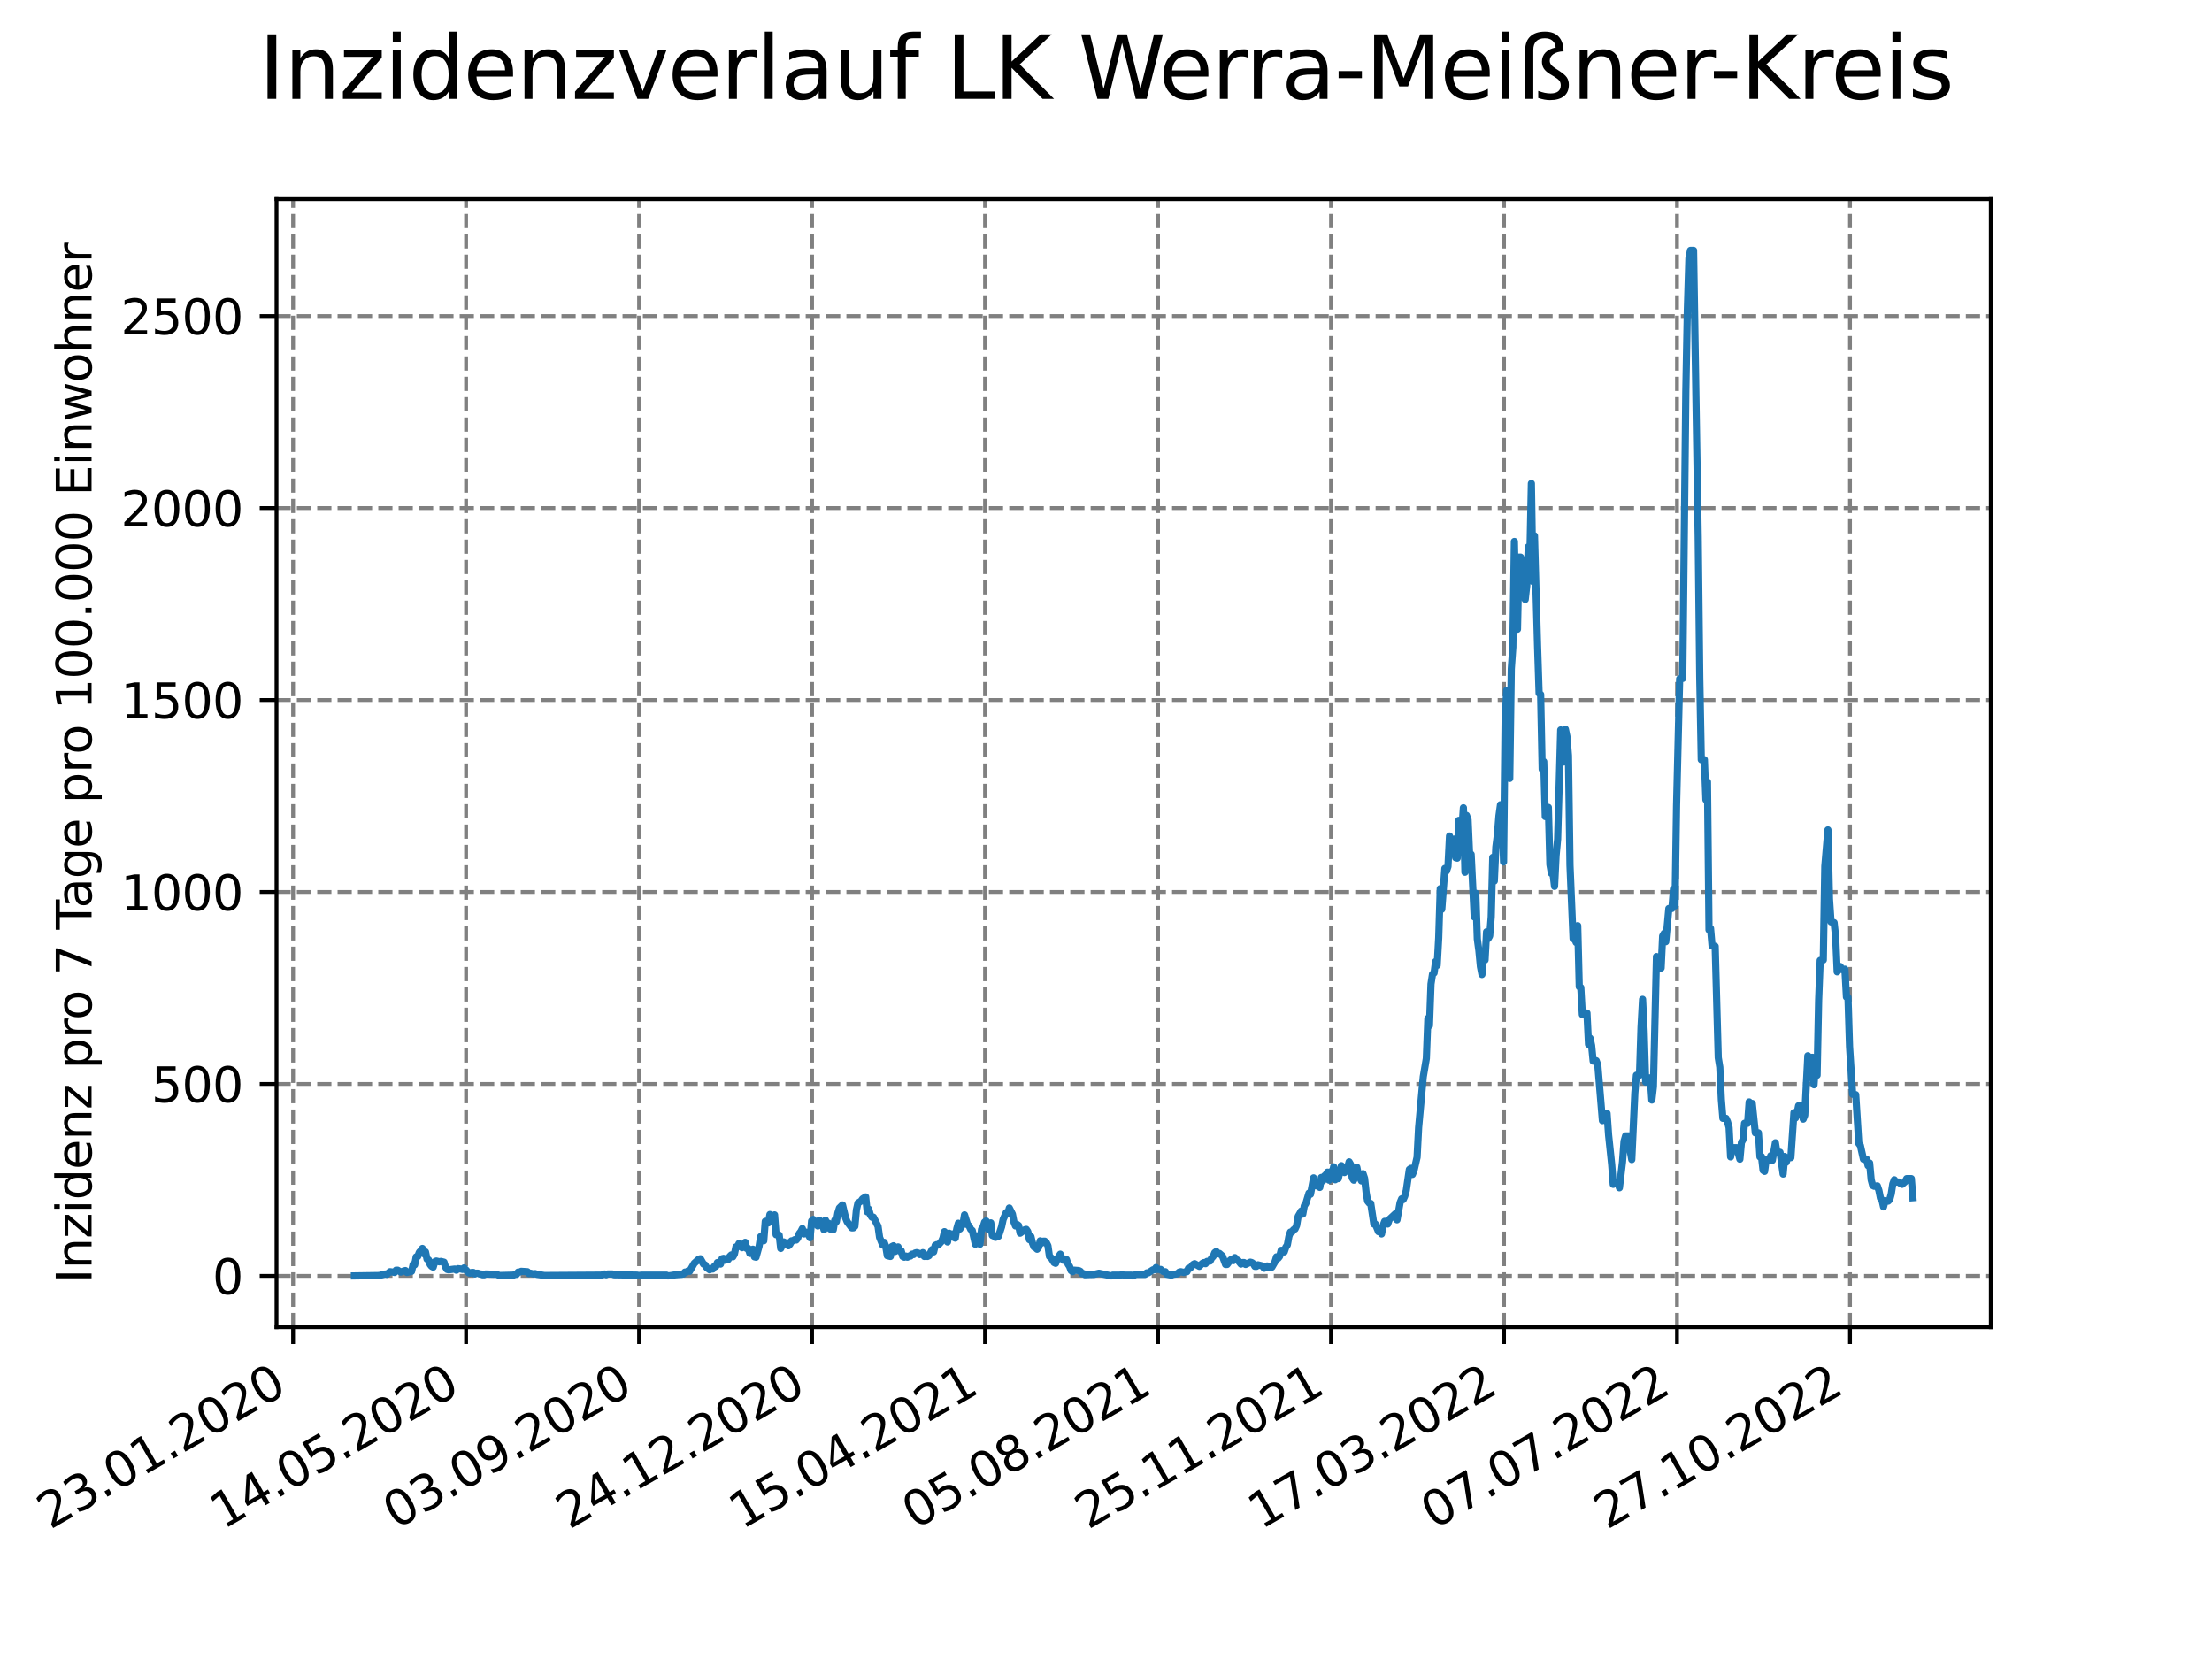 <?xml version="1.0" encoding="utf-8" standalone="no"?>
<!DOCTYPE svg PUBLIC "-//W3C//DTD SVG 1.1//EN"
  "http://www.w3.org/Graphics/SVG/1.1/DTD/svg11.dtd">
<svg xmlns:xlink="http://www.w3.org/1999/xlink" width="460.8pt" height="345.6pt" viewBox="0 0 460.8 345.6" xmlns="http://www.w3.org/2000/svg" version="1.1">
 <defs>
  <style type="text/css">*{stroke-linejoin: round; stroke-linecap: butt}</style>
 </defs>
 <g id="figure_1">
  <g id="patch_1">
   <path d="M 0 345.6 
L 460.8 345.6 
L 460.8 0 
L 0 0 
z
" style="fill: #ffffff"/>
  </g>
  <g id="axes_1">
   <g id="patch_2">
    <path d="M 57.6 276.48 
L 414.72 276.48 
L 414.72 41.472 
L 57.6 41.472 
z
" style="fill: #ffffff"/>
   </g>
   <g id="matplotlib.axis_1">
    <g id="xtick_1">
     <g id="line2d_1">
      <path d="M 61.056 276.48 
L 61.056 41.472 
" clip-path="url(#p9b79c3ae54)" style="fill: none; stroke-dasharray: 2.96,1.28; stroke-dashoffset: 0; stroke: #808080; stroke-width: 0.8"/>
     </g>
     <g id="line2d_2">
      <defs>
       <path id="mc34de29da5" d="M 0 0 
L 0 3.5 
" style="stroke: #000000; stroke-width: 0.8"/>
      </defs>
      <g>
       <use xlink:href="#mc34de29da5" x="61.056" y="276.48" style="stroke: #000000; stroke-width: 0.8"/>
      </g>
     </g>
     <g id="text_1">
      <!-- 23.01.2020 -->
      <g transform="translate(10.431 318.689) rotate(-30) scale(0.1 -0.1)">
       <defs>
        <path id="DejaVuSans-32" d="M 1228 531 
L 3431 531 
L 3431 0 
L 469 0 
L 469 531 
Q 828 903 1448 1529 
Q 2069 2156 2228 2338 
Q 2531 2678 2651 2914 
Q 2772 3150 2772 3378 
Q 2772 3750 2511 3984 
Q 2250 4219 1831 4219 
Q 1534 4219 1204 4116 
Q 875 4013 500 3803 
L 500 4441 
Q 881 4594 1212 4672 
Q 1544 4750 1819 4750 
Q 2544 4750 2975 4387 
Q 3406 4025 3406 3419 
Q 3406 3131 3298 2873 
Q 3191 2616 2906 2266 
Q 2828 2175 2409 1742 
Q 1991 1309 1228 531 
z
" transform="scale(0.016)"/>
        <path id="DejaVuSans-33" d="M 2597 2516 
Q 3050 2419 3304 2112 
Q 3559 1806 3559 1356 
Q 3559 666 3084 287 
Q 2609 -91 1734 -91 
Q 1441 -91 1130 -33 
Q 819 25 488 141 
L 488 750 
Q 750 597 1062 519 
Q 1375 441 1716 441 
Q 2309 441 2620 675 
Q 2931 909 2931 1356 
Q 2931 1769 2642 2001 
Q 2353 2234 1838 2234 
L 1294 2234 
L 1294 2753 
L 1863 2753 
Q 2328 2753 2575 2939 
Q 2822 3125 2822 3475 
Q 2822 3834 2567 4026 
Q 2313 4219 1838 4219 
Q 1578 4219 1281 4162 
Q 984 4106 628 3988 
L 628 4550 
Q 988 4650 1302 4700 
Q 1616 4750 1894 4750 
Q 2613 4750 3031 4423 
Q 3450 4097 3450 3541 
Q 3450 3153 3228 2886 
Q 3006 2619 2597 2516 
z
" transform="scale(0.016)"/>
        <path id="DejaVuSans-2e" d="M 684 794 
L 1344 794 
L 1344 0 
L 684 0 
L 684 794 
z
" transform="scale(0.016)"/>
        <path id="DejaVuSans-30" d="M 2034 4250 
Q 1547 4250 1301 3770 
Q 1056 3291 1056 2328 
Q 1056 1369 1301 889 
Q 1547 409 2034 409 
Q 2525 409 2770 889 
Q 3016 1369 3016 2328 
Q 3016 3291 2770 3770 
Q 2525 4250 2034 4250 
z
M 2034 4750 
Q 2819 4750 3233 4129 
Q 3647 3509 3647 2328 
Q 3647 1150 3233 529 
Q 2819 -91 2034 -91 
Q 1250 -91 836 529 
Q 422 1150 422 2328 
Q 422 3509 836 4129 
Q 1250 4750 2034 4750 
z
" transform="scale(0.016)"/>
        <path id="DejaVuSans-31" d="M 794 531 
L 1825 531 
L 1825 4091 
L 703 3866 
L 703 4441 
L 1819 4666 
L 2450 4666 
L 2450 531 
L 3481 531 
L 3481 0 
L 794 0 
L 794 531 
z
" transform="scale(0.016)"/>
       </defs>
       <use xlink:href="#DejaVuSans-32"/>
       <use xlink:href="#DejaVuSans-33" x="63.623"/>
       <use xlink:href="#DejaVuSans-2e" x="127.246"/>
       <use xlink:href="#DejaVuSans-30" x="159.033"/>
       <use xlink:href="#DejaVuSans-31" x="222.656"/>
       <use xlink:href="#DejaVuSans-2e" x="286.279"/>
       <use xlink:href="#DejaVuSans-32" x="318.066"/>
       <use xlink:href="#DejaVuSans-30" x="381.689"/>
       <use xlink:href="#DejaVuSans-32" x="445.312"/>
       <use xlink:href="#DejaVuSans-30" x="508.936"/>
      </g>
     </g>
    </g>
    <g id="xtick_2">
     <g id="line2d_3">
      <path d="M 97.093 276.48 
L 97.093 41.472 
" clip-path="url(#p9b79c3ae54)" style="fill: none; stroke-dasharray: 2.96,1.28; stroke-dashoffset: 0; stroke: #808080; stroke-width: 0.8"/>
     </g>
     <g id="line2d_4">
      <g>
       <use xlink:href="#mc34de29da5" x="97.093" y="276.48" style="stroke: #000000; stroke-width: 0.8"/>
      </g>
     </g>
     <g id="text_2">
      <!-- 14.05.2020 -->
      <g transform="translate(46.468 318.689) rotate(-30) scale(0.1 -0.1)">
       <defs>
        <path id="DejaVuSans-34" d="M 2419 4116 
L 825 1625 
L 2419 1625 
L 2419 4116 
z
M 2253 4666 
L 3047 4666 
L 3047 1625 
L 3713 1625 
L 3713 1100 
L 3047 1100 
L 3047 0 
L 2419 0 
L 2419 1100 
L 313 1100 
L 313 1709 
L 2253 4666 
z
" transform="scale(0.016)"/>
        <path id="DejaVuSans-35" d="M 691 4666 
L 3169 4666 
L 3169 4134 
L 1269 4134 
L 1269 2991 
Q 1406 3038 1543 3061 
Q 1681 3084 1819 3084 
Q 2600 3084 3056 2656 
Q 3513 2228 3513 1497 
Q 3513 744 3044 326 
Q 2575 -91 1722 -91 
Q 1428 -91 1123 -41 
Q 819 9 494 109 
L 494 744 
Q 775 591 1075 516 
Q 1375 441 1709 441 
Q 2250 441 2565 725 
Q 2881 1009 2881 1497 
Q 2881 1984 2565 2268 
Q 2250 2553 1709 2553 
Q 1456 2553 1204 2497 
Q 953 2441 691 2322 
L 691 4666 
z
" transform="scale(0.016)"/>
       </defs>
       <use xlink:href="#DejaVuSans-31"/>
       <use xlink:href="#DejaVuSans-34" x="63.623"/>
       <use xlink:href="#DejaVuSans-2e" x="127.246"/>
       <use xlink:href="#DejaVuSans-30" x="159.033"/>
       <use xlink:href="#DejaVuSans-35" x="222.656"/>
       <use xlink:href="#DejaVuSans-2e" x="286.279"/>
       <use xlink:href="#DejaVuSans-32" x="318.066"/>
       <use xlink:href="#DejaVuSans-30" x="381.689"/>
       <use xlink:href="#DejaVuSans-32" x="445.312"/>
       <use xlink:href="#DejaVuSans-30" x="508.936"/>
      </g>
     </g>
    </g>
    <g id="xtick_3">
     <g id="line2d_5">
      <path d="M 133.13 276.48 
L 133.13 41.472 
" clip-path="url(#p9b79c3ae54)" style="fill: none; stroke-dasharray: 2.96,1.28; stroke-dashoffset: 0; stroke: #808080; stroke-width: 0.8"/>
     </g>
     <g id="line2d_6">
      <g>
       <use xlink:href="#mc34de29da5" x="133.13" y="276.48" style="stroke: #000000; stroke-width: 0.8"/>
      </g>
     </g>
     <g id="text_3">
      <!-- 03.09.2020 -->
      <g transform="translate(82.505 318.689) rotate(-30) scale(0.1 -0.1)">
       <defs>
        <path id="DejaVuSans-39" d="M 703 97 
L 703 672 
Q 941 559 1184 500 
Q 1428 441 1663 441 
Q 2288 441 2617 861 
Q 2947 1281 2994 2138 
Q 2813 1869 2534 1725 
Q 2256 1581 1919 1581 
Q 1219 1581 811 2004 
Q 403 2428 403 3163 
Q 403 3881 828 4315 
Q 1253 4750 1959 4750 
Q 2769 4750 3195 4129 
Q 3622 3509 3622 2328 
Q 3622 1225 3098 567 
Q 2575 -91 1691 -91 
Q 1453 -91 1209 -44 
Q 966 3 703 97 
z
M 1959 2075 
Q 2384 2075 2632 2365 
Q 2881 2656 2881 3163 
Q 2881 3666 2632 3958 
Q 2384 4250 1959 4250 
Q 1534 4250 1286 3958 
Q 1038 3666 1038 3163 
Q 1038 2656 1286 2365 
Q 1534 2075 1959 2075 
z
" transform="scale(0.016)"/>
       </defs>
       <use xlink:href="#DejaVuSans-30"/>
       <use xlink:href="#DejaVuSans-33" x="63.623"/>
       <use xlink:href="#DejaVuSans-2e" x="127.246"/>
       <use xlink:href="#DejaVuSans-30" x="159.033"/>
       <use xlink:href="#DejaVuSans-39" x="222.656"/>
       <use xlink:href="#DejaVuSans-2e" x="286.279"/>
       <use xlink:href="#DejaVuSans-32" x="318.066"/>
       <use xlink:href="#DejaVuSans-30" x="381.689"/>
       <use xlink:href="#DejaVuSans-32" x="445.312"/>
       <use xlink:href="#DejaVuSans-30" x="508.936"/>
      </g>
     </g>
    </g>
    <g id="xtick_4">
     <g id="line2d_7">
      <path d="M 169.167 276.48 
L 169.167 41.472 
" clip-path="url(#p9b79c3ae54)" style="fill: none; stroke-dasharray: 2.96,1.28; stroke-dashoffset: 0; stroke: #808080; stroke-width: 0.8"/>
     </g>
     <g id="line2d_8">
      <g>
       <use xlink:href="#mc34de29da5" x="169.167" y="276.48" style="stroke: #000000; stroke-width: 0.8"/>
      </g>
     </g>
     <g id="text_4">
      <!-- 24.12.2020 -->
      <g transform="translate(118.542 318.689) rotate(-30) scale(0.1 -0.1)">
       <use xlink:href="#DejaVuSans-32"/>
       <use xlink:href="#DejaVuSans-34" x="63.623"/>
       <use xlink:href="#DejaVuSans-2e" x="127.246"/>
       <use xlink:href="#DejaVuSans-31" x="159.033"/>
       <use xlink:href="#DejaVuSans-32" x="222.656"/>
       <use xlink:href="#DejaVuSans-2e" x="286.279"/>
       <use xlink:href="#DejaVuSans-32" x="318.066"/>
       <use xlink:href="#DejaVuSans-30" x="381.689"/>
       <use xlink:href="#DejaVuSans-32" x="445.312"/>
       <use xlink:href="#DejaVuSans-30" x="508.936"/>
      </g>
     </g>
    </g>
    <g id="xtick_5">
     <g id="line2d_9">
      <path d="M 205.204 276.48 
L 205.204 41.472 
" clip-path="url(#p9b79c3ae54)" style="fill: none; stroke-dasharray: 2.96,1.28; stroke-dashoffset: 0; stroke: #808080; stroke-width: 0.8"/>
     </g>
     <g id="line2d_10">
      <g>
       <use xlink:href="#mc34de29da5" x="205.204" y="276.48" style="stroke: #000000; stroke-width: 0.8"/>
      </g>
     </g>
     <g id="text_5">
      <!-- 15.04.2021 -->
      <g transform="translate(154.579 318.689) rotate(-30) scale(0.1 -0.1)">
       <use xlink:href="#DejaVuSans-31"/>
       <use xlink:href="#DejaVuSans-35" x="63.623"/>
       <use xlink:href="#DejaVuSans-2e" x="127.246"/>
       <use xlink:href="#DejaVuSans-30" x="159.033"/>
       <use xlink:href="#DejaVuSans-34" x="222.656"/>
       <use xlink:href="#DejaVuSans-2e" x="286.279"/>
       <use xlink:href="#DejaVuSans-32" x="318.066"/>
       <use xlink:href="#DejaVuSans-30" x="381.689"/>
       <use xlink:href="#DejaVuSans-32" x="445.312"/>
       <use xlink:href="#DejaVuSans-31" x="508.936"/>
      </g>
     </g>
    </g>
    <g id="xtick_6">
     <g id="line2d_11">
      <path d="M 241.241 276.48 
L 241.241 41.472 
" clip-path="url(#p9b79c3ae54)" style="fill: none; stroke-dasharray: 2.96,1.28; stroke-dashoffset: 0; stroke: #808080; stroke-width: 0.8"/>
     </g>
     <g id="line2d_12">
      <g>
       <use xlink:href="#mc34de29da5" x="241.241" y="276.48" style="stroke: #000000; stroke-width: 0.8"/>
      </g>
     </g>
     <g id="text_6">
      <!-- 05.08.2021 -->
      <g transform="translate(190.616 318.689) rotate(-30) scale(0.1 -0.1)">
       <defs>
        <path id="DejaVuSans-38" d="M 2034 2216 
Q 1584 2216 1326 1975 
Q 1069 1734 1069 1313 
Q 1069 891 1326 650 
Q 1584 409 2034 409 
Q 2484 409 2743 651 
Q 3003 894 3003 1313 
Q 3003 1734 2745 1975 
Q 2488 2216 2034 2216 
z
M 1403 2484 
Q 997 2584 770 2862 
Q 544 3141 544 3541 
Q 544 4100 942 4425 
Q 1341 4750 2034 4750 
Q 2731 4750 3128 4425 
Q 3525 4100 3525 3541 
Q 3525 3141 3298 2862 
Q 3072 2584 2669 2484 
Q 3125 2378 3379 2068 
Q 3634 1759 3634 1313 
Q 3634 634 3220 271 
Q 2806 -91 2034 -91 
Q 1263 -91 848 271 
Q 434 634 434 1313 
Q 434 1759 690 2068 
Q 947 2378 1403 2484 
z
M 1172 3481 
Q 1172 3119 1398 2916 
Q 1625 2713 2034 2713 
Q 2441 2713 2670 2916 
Q 2900 3119 2900 3481 
Q 2900 3844 2670 4047 
Q 2441 4250 2034 4250 
Q 1625 4250 1398 4047 
Q 1172 3844 1172 3481 
z
" transform="scale(0.016)"/>
       </defs>
       <use xlink:href="#DejaVuSans-30"/>
       <use xlink:href="#DejaVuSans-35" x="63.623"/>
       <use xlink:href="#DejaVuSans-2e" x="127.246"/>
       <use xlink:href="#DejaVuSans-30" x="159.033"/>
       <use xlink:href="#DejaVuSans-38" x="222.656"/>
       <use xlink:href="#DejaVuSans-2e" x="286.279"/>
       <use xlink:href="#DejaVuSans-32" x="318.066"/>
       <use xlink:href="#DejaVuSans-30" x="381.689"/>
       <use xlink:href="#DejaVuSans-32" x="445.312"/>
       <use xlink:href="#DejaVuSans-31" x="508.936"/>
      </g>
     </g>
    </g>
    <g id="xtick_7">
     <g id="line2d_13">
      <path d="M 277.278 276.48 
L 277.278 41.472 
" clip-path="url(#p9b79c3ae54)" style="fill: none; stroke-dasharray: 2.96,1.28; stroke-dashoffset: 0; stroke: #808080; stroke-width: 0.8"/>
     </g>
     <g id="line2d_14">
      <g>
       <use xlink:href="#mc34de29da5" x="277.278" y="276.48" style="stroke: #000000; stroke-width: 0.8"/>
      </g>
     </g>
     <g id="text_7">
      <!-- 25.11.2021 -->
      <g transform="translate(226.653 318.689) rotate(-30) scale(0.1 -0.1)">
       <use xlink:href="#DejaVuSans-32"/>
       <use xlink:href="#DejaVuSans-35" x="63.623"/>
       <use xlink:href="#DejaVuSans-2e" x="127.246"/>
       <use xlink:href="#DejaVuSans-31" x="159.033"/>
       <use xlink:href="#DejaVuSans-31" x="222.656"/>
       <use xlink:href="#DejaVuSans-2e" x="286.279"/>
       <use xlink:href="#DejaVuSans-32" x="318.066"/>
       <use xlink:href="#DejaVuSans-30" x="381.689"/>
       <use xlink:href="#DejaVuSans-32" x="445.312"/>
       <use xlink:href="#DejaVuSans-31" x="508.936"/>
      </g>
     </g>
    </g>
    <g id="xtick_8">
     <g id="line2d_15">
      <path d="M 313.315 276.48 
L 313.315 41.472 
" clip-path="url(#p9b79c3ae54)" style="fill: none; stroke-dasharray: 2.96,1.28; stroke-dashoffset: 0; stroke: #808080; stroke-width: 0.8"/>
     </g>
     <g id="line2d_16">
      <g>
       <use xlink:href="#mc34de29da5" x="313.315" y="276.48" style="stroke: #000000; stroke-width: 0.8"/>
      </g>
     </g>
     <g id="text_8">
      <!-- 17.03.2022 -->
      <g transform="translate(262.69 318.689) rotate(-30) scale(0.1 -0.1)">
       <defs>
        <path id="DejaVuSans-37" d="M 525 4666 
L 3525 4666 
L 3525 4397 
L 1831 0 
L 1172 0 
L 2766 4134 
L 525 4134 
L 525 4666 
z
" transform="scale(0.016)"/>
       </defs>
       <use xlink:href="#DejaVuSans-31"/>
       <use xlink:href="#DejaVuSans-37" x="63.623"/>
       <use xlink:href="#DejaVuSans-2e" x="127.246"/>
       <use xlink:href="#DejaVuSans-30" x="159.033"/>
       <use xlink:href="#DejaVuSans-33" x="222.656"/>
       <use xlink:href="#DejaVuSans-2e" x="286.279"/>
       <use xlink:href="#DejaVuSans-32" x="318.066"/>
       <use xlink:href="#DejaVuSans-30" x="381.689"/>
       <use xlink:href="#DejaVuSans-32" x="445.312"/>
       <use xlink:href="#DejaVuSans-32" x="508.936"/>
      </g>
     </g>
    </g>
    <g id="xtick_9">
     <g id="line2d_17">
      <path d="M 349.352 276.48 
L 349.352 41.472 
" clip-path="url(#p9b79c3ae54)" style="fill: none; stroke-dasharray: 2.96,1.28; stroke-dashoffset: 0; stroke: #808080; stroke-width: 0.8"/>
     </g>
     <g id="line2d_18">
      <g>
       <use xlink:href="#mc34de29da5" x="349.352" y="276.48" style="stroke: #000000; stroke-width: 0.8"/>
      </g>
     </g>
     <g id="text_9">
      <!-- 07.07.2022 -->
      <g transform="translate(298.727 318.689) rotate(-30) scale(0.1 -0.1)">
       <use xlink:href="#DejaVuSans-30"/>
       <use xlink:href="#DejaVuSans-37" x="63.623"/>
       <use xlink:href="#DejaVuSans-2e" x="127.246"/>
       <use xlink:href="#DejaVuSans-30" x="159.033"/>
       <use xlink:href="#DejaVuSans-37" x="222.656"/>
       <use xlink:href="#DejaVuSans-2e" x="286.279"/>
       <use xlink:href="#DejaVuSans-32" x="318.066"/>
       <use xlink:href="#DejaVuSans-30" x="381.689"/>
       <use xlink:href="#DejaVuSans-32" x="445.312"/>
       <use xlink:href="#DejaVuSans-32" x="508.936"/>
      </g>
     </g>
    </g>
    <g id="xtick_10">
     <g id="line2d_19">
      <path d="M 385.389 276.48 
L 385.389 41.472 
" clip-path="url(#p9b79c3ae54)" style="fill: none; stroke-dasharray: 2.96,1.28; stroke-dashoffset: 0; stroke: #808080; stroke-width: 0.8"/>
     </g>
     <g id="line2d_20">
      <g>
       <use xlink:href="#mc34de29da5" x="385.389" y="276.48" style="stroke: #000000; stroke-width: 0.8"/>
      </g>
     </g>
     <g id="text_10">
      <!-- 27.10.2022 -->
      <g transform="translate(334.764 318.689) rotate(-30) scale(0.1 -0.1)">
       <use xlink:href="#DejaVuSans-32"/>
       <use xlink:href="#DejaVuSans-37" x="63.623"/>
       <use xlink:href="#DejaVuSans-2e" x="127.246"/>
       <use xlink:href="#DejaVuSans-31" x="159.033"/>
       <use xlink:href="#DejaVuSans-30" x="222.656"/>
       <use xlink:href="#DejaVuSans-2e" x="286.279"/>
       <use xlink:href="#DejaVuSans-32" x="318.066"/>
       <use xlink:href="#DejaVuSans-30" x="381.689"/>
       <use xlink:href="#DejaVuSans-32" x="445.312"/>
       <use xlink:href="#DejaVuSans-32" x="508.936"/>
      </g>
     </g>
    </g>
   </g>
   <g id="matplotlib.axis_2">
    <g id="ytick_1">
     <g id="line2d_21">
      <path d="M 57.6 265.798 
L 414.72 265.798 
" clip-path="url(#p9b79c3ae54)" style="fill: none; stroke-dasharray: 2.96,1.28; stroke-dashoffset: 0; stroke: #808080; stroke-width: 0.8"/>
     </g>
     <g id="line2d_22">
      <defs>
       <path id="m9fa3d0482a" d="M 0 0 
L -3.5 0 
" style="stroke: #000000; stroke-width: 0.8"/>
      </defs>
      <g>
       <use xlink:href="#m9fa3d0482a" x="57.6" y="265.798" style="stroke: #000000; stroke-width: 0.8"/>
      </g>
     </g>
     <g id="text_11">
      <!-- 0 -->
      <g transform="translate(44.237 269.597) scale(0.1 -0.1)">
       <use xlink:href="#DejaVuSans-30"/>
      </g>
     </g>
    </g>
    <g id="ytick_2">
     <g id="line2d_23">
      <path d="M 57.6 225.808 
L 414.72 225.808 
" clip-path="url(#p9b79c3ae54)" style="fill: none; stroke-dasharray: 2.96,1.28; stroke-dashoffset: 0; stroke: #808080; stroke-width: 0.8"/>
     </g>
     <g id="line2d_24">
      <g>
       <use xlink:href="#m9fa3d0482a" x="57.6" y="225.808" style="stroke: #000000; stroke-width: 0.8"/>
      </g>
     </g>
     <g id="text_12">
      <!-- 500 -->
      <g transform="translate(31.512 229.607) scale(0.1 -0.1)">
       <use xlink:href="#DejaVuSans-35"/>
       <use xlink:href="#DejaVuSans-30" x="63.623"/>
       <use xlink:href="#DejaVuSans-30" x="127.246"/>
      </g>
     </g>
    </g>
    <g id="ytick_3">
     <g id="line2d_25">
      <path d="M 57.6 185.817 
L 414.72 185.817 
" clip-path="url(#p9b79c3ae54)" style="fill: none; stroke-dasharray: 2.96,1.28; stroke-dashoffset: 0; stroke: #808080; stroke-width: 0.8"/>
     </g>
     <g id="line2d_26">
      <g>
       <use xlink:href="#m9fa3d0482a" x="57.6" y="185.817" style="stroke: #000000; stroke-width: 0.8"/>
      </g>
     </g>
     <g id="text_13">
      <!-- 1000 -->
      <g transform="translate(25.15 189.617) scale(0.1 -0.1)">
       <use xlink:href="#DejaVuSans-31"/>
       <use xlink:href="#DejaVuSans-30" x="63.623"/>
       <use xlink:href="#DejaVuSans-30" x="127.246"/>
       <use xlink:href="#DejaVuSans-30" x="190.869"/>
      </g>
     </g>
    </g>
    <g id="ytick_4">
     <g id="line2d_27">
      <path d="M 57.6 145.827 
L 414.72 145.827 
" clip-path="url(#p9b79c3ae54)" style="fill: none; stroke-dasharray: 2.96,1.28; stroke-dashoffset: 0; stroke: #808080; stroke-width: 0.8"/>
     </g>
     <g id="line2d_28">
      <g>
       <use xlink:href="#m9fa3d0482a" x="57.6" y="145.827" style="stroke: #000000; stroke-width: 0.8"/>
      </g>
     </g>
     <g id="text_14">
      <!-- 1500 -->
      <g transform="translate(25.15 149.626) scale(0.1 -0.1)">
       <use xlink:href="#DejaVuSans-31"/>
       <use xlink:href="#DejaVuSans-35" x="63.623"/>
       <use xlink:href="#DejaVuSans-30" x="127.246"/>
       <use xlink:href="#DejaVuSans-30" x="190.869"/>
      </g>
     </g>
    </g>
    <g id="ytick_5">
     <g id="line2d_29">
      <path d="M 57.6 105.837 
L 414.72 105.837 
" clip-path="url(#p9b79c3ae54)" style="fill: none; stroke-dasharray: 2.96,1.28; stroke-dashoffset: 0; stroke: #808080; stroke-width: 0.8"/>
     </g>
     <g id="line2d_30">
      <g>
       <use xlink:href="#m9fa3d0482a" x="57.6" y="105.837" style="stroke: #000000; stroke-width: 0.8"/>
      </g>
     </g>
     <g id="text_15">
      <!-- 2000 -->
      <g transform="translate(25.15 109.636) scale(0.1 -0.1)">
       <use xlink:href="#DejaVuSans-32"/>
       <use xlink:href="#DejaVuSans-30" x="63.623"/>
       <use xlink:href="#DejaVuSans-30" x="127.246"/>
       <use xlink:href="#DejaVuSans-30" x="190.869"/>
      </g>
     </g>
    </g>
    <g id="ytick_6">
     <g id="line2d_31">
      <path d="M 57.6 65.847 
L 414.72 65.847 
" clip-path="url(#p9b79c3ae54)" style="fill: none; stroke-dasharray: 2.96,1.28; stroke-dashoffset: 0; stroke: #808080; stroke-width: 0.8"/>
     </g>
     <g id="line2d_32">
      <g>
       <use xlink:href="#m9fa3d0482a" x="57.6" y="65.847" style="stroke: #000000; stroke-width: 0.8"/>
      </g>
     </g>
     <g id="text_16">
      <!-- 2500 -->
      <g transform="translate(25.15 69.646) scale(0.1 -0.1)">
       <use xlink:href="#DejaVuSans-32"/>
       <use xlink:href="#DejaVuSans-35" x="63.623"/>
       <use xlink:href="#DejaVuSans-30" x="127.246"/>
       <use xlink:href="#DejaVuSans-30" x="190.869"/>
      </g>
     </g>
    </g>
    <g id="text_17">
     <!-- Inzidenz pro 7 Tage pro 100.000 Einwohner -->
     <g transform="translate(19.07 267.301) rotate(-90) scale(0.1 -0.1)">
      <defs>
       <path id="DejaVuSans-49" d="M 628 4666 
L 1259 4666 
L 1259 0 
L 628 0 
L 628 4666 
z
" transform="scale(0.016)"/>
       <path id="DejaVuSans-6e" d="M 3513 2113 
L 3513 0 
L 2938 0 
L 2938 2094 
Q 2938 2591 2744 2837 
Q 2550 3084 2163 3084 
Q 1697 3084 1428 2787 
Q 1159 2491 1159 1978 
L 1159 0 
L 581 0 
L 581 3500 
L 1159 3500 
L 1159 2956 
Q 1366 3272 1645 3428 
Q 1925 3584 2291 3584 
Q 2894 3584 3203 3211 
Q 3513 2838 3513 2113 
z
" transform="scale(0.016)"/>
       <path id="DejaVuSans-7a" d="M 353 3500 
L 3084 3500 
L 3084 2975 
L 922 459 
L 3084 459 
L 3084 0 
L 275 0 
L 275 525 
L 2438 3041 
L 353 3041 
L 353 3500 
z
" transform="scale(0.016)"/>
       <path id="DejaVuSans-69" d="M 603 3500 
L 1178 3500 
L 1178 0 
L 603 0 
L 603 3500 
z
M 603 4863 
L 1178 4863 
L 1178 4134 
L 603 4134 
L 603 4863 
z
" transform="scale(0.016)"/>
       <path id="DejaVuSans-64" d="M 2906 2969 
L 2906 4863 
L 3481 4863 
L 3481 0 
L 2906 0 
L 2906 525 
Q 2725 213 2448 61 
Q 2172 -91 1784 -91 
Q 1150 -91 751 415 
Q 353 922 353 1747 
Q 353 2572 751 3078 
Q 1150 3584 1784 3584 
Q 2172 3584 2448 3432 
Q 2725 3281 2906 2969 
z
M 947 1747 
Q 947 1113 1208 752 
Q 1469 391 1925 391 
Q 2381 391 2643 752 
Q 2906 1113 2906 1747 
Q 2906 2381 2643 2742 
Q 2381 3103 1925 3103 
Q 1469 3103 1208 2742 
Q 947 2381 947 1747 
z
" transform="scale(0.016)"/>
       <path id="DejaVuSans-65" d="M 3597 1894 
L 3597 1613 
L 953 1613 
Q 991 1019 1311 708 
Q 1631 397 2203 397 
Q 2534 397 2845 478 
Q 3156 559 3463 722 
L 3463 178 
Q 3153 47 2828 -22 
Q 2503 -91 2169 -91 
Q 1331 -91 842 396 
Q 353 884 353 1716 
Q 353 2575 817 3079 
Q 1281 3584 2069 3584 
Q 2775 3584 3186 3129 
Q 3597 2675 3597 1894 
z
M 3022 2063 
Q 3016 2534 2758 2815 
Q 2500 3097 2075 3097 
Q 1594 3097 1305 2825 
Q 1016 2553 972 2059 
L 3022 2063 
z
" transform="scale(0.016)"/>
       <path id="DejaVuSans-20" transform="scale(0.016)"/>
       <path id="DejaVuSans-70" d="M 1159 525 
L 1159 -1331 
L 581 -1331 
L 581 3500 
L 1159 3500 
L 1159 2969 
Q 1341 3281 1617 3432 
Q 1894 3584 2278 3584 
Q 2916 3584 3314 3078 
Q 3713 2572 3713 1747 
Q 3713 922 3314 415 
Q 2916 -91 2278 -91 
Q 1894 -91 1617 61 
Q 1341 213 1159 525 
z
M 3116 1747 
Q 3116 2381 2855 2742 
Q 2594 3103 2138 3103 
Q 1681 3103 1420 2742 
Q 1159 2381 1159 1747 
Q 1159 1113 1420 752 
Q 1681 391 2138 391 
Q 2594 391 2855 752 
Q 3116 1113 3116 1747 
z
" transform="scale(0.016)"/>
       <path id="DejaVuSans-72" d="M 2631 2963 
Q 2534 3019 2420 3045 
Q 2306 3072 2169 3072 
Q 1681 3072 1420 2755 
Q 1159 2438 1159 1844 
L 1159 0 
L 581 0 
L 581 3500 
L 1159 3500 
L 1159 2956 
Q 1341 3275 1631 3429 
Q 1922 3584 2338 3584 
Q 2397 3584 2469 3576 
Q 2541 3569 2628 3553 
L 2631 2963 
z
" transform="scale(0.016)"/>
       <path id="DejaVuSans-6f" d="M 1959 3097 
Q 1497 3097 1228 2736 
Q 959 2375 959 1747 
Q 959 1119 1226 758 
Q 1494 397 1959 397 
Q 2419 397 2687 759 
Q 2956 1122 2956 1747 
Q 2956 2369 2687 2733 
Q 2419 3097 1959 3097 
z
M 1959 3584 
Q 2709 3584 3137 3096 
Q 3566 2609 3566 1747 
Q 3566 888 3137 398 
Q 2709 -91 1959 -91 
Q 1206 -91 779 398 
Q 353 888 353 1747 
Q 353 2609 779 3096 
Q 1206 3584 1959 3584 
z
" transform="scale(0.016)"/>
       <path id="DejaVuSans-54" d="M -19 4666 
L 3928 4666 
L 3928 4134 
L 2272 4134 
L 2272 0 
L 1638 0 
L 1638 4134 
L -19 4134 
L -19 4666 
z
" transform="scale(0.016)"/>
       <path id="DejaVuSans-61" d="M 2194 1759 
Q 1497 1759 1228 1600 
Q 959 1441 959 1056 
Q 959 750 1161 570 
Q 1363 391 1709 391 
Q 2188 391 2477 730 
Q 2766 1069 2766 1631 
L 2766 1759 
L 2194 1759 
z
M 3341 1997 
L 3341 0 
L 2766 0 
L 2766 531 
Q 2569 213 2275 61 
Q 1981 -91 1556 -91 
Q 1019 -91 701 211 
Q 384 513 384 1019 
Q 384 1609 779 1909 
Q 1175 2209 1959 2209 
L 2766 2209 
L 2766 2266 
Q 2766 2663 2505 2880 
Q 2244 3097 1772 3097 
Q 1472 3097 1187 3025 
Q 903 2953 641 2809 
L 641 3341 
Q 956 3463 1253 3523 
Q 1550 3584 1831 3584 
Q 2591 3584 2966 3190 
Q 3341 2797 3341 1997 
z
" transform="scale(0.016)"/>
       <path id="DejaVuSans-67" d="M 2906 1791 
Q 2906 2416 2648 2759 
Q 2391 3103 1925 3103 
Q 1463 3103 1205 2759 
Q 947 2416 947 1791 
Q 947 1169 1205 825 
Q 1463 481 1925 481 
Q 2391 481 2648 825 
Q 2906 1169 2906 1791 
z
M 3481 434 
Q 3481 -459 3084 -895 
Q 2688 -1331 1869 -1331 
Q 1566 -1331 1297 -1286 
Q 1028 -1241 775 -1147 
L 775 -588 
Q 1028 -725 1275 -790 
Q 1522 -856 1778 -856 
Q 2344 -856 2625 -561 
Q 2906 -266 2906 331 
L 2906 616 
Q 2728 306 2450 153 
Q 2172 0 1784 0 
Q 1141 0 747 490 
Q 353 981 353 1791 
Q 353 2603 747 3093 
Q 1141 3584 1784 3584 
Q 2172 3584 2450 3431 
Q 2728 3278 2906 2969 
L 2906 3500 
L 3481 3500 
L 3481 434 
z
" transform="scale(0.016)"/>
       <path id="DejaVuSans-45" d="M 628 4666 
L 3578 4666 
L 3578 4134 
L 1259 4134 
L 1259 2753 
L 3481 2753 
L 3481 2222 
L 1259 2222 
L 1259 531 
L 3634 531 
L 3634 0 
L 628 0 
L 628 4666 
z
" transform="scale(0.016)"/>
       <path id="DejaVuSans-77" d="M 269 3500 
L 844 3500 
L 1563 769 
L 2278 3500 
L 2956 3500 
L 3675 769 
L 4391 3500 
L 4966 3500 
L 4050 0 
L 3372 0 
L 2619 2869 
L 1863 0 
L 1184 0 
L 269 3500 
z
" transform="scale(0.016)"/>
       <path id="DejaVuSans-68" d="M 3513 2113 
L 3513 0 
L 2938 0 
L 2938 2094 
Q 2938 2591 2744 2837 
Q 2550 3084 2163 3084 
Q 1697 3084 1428 2787 
Q 1159 2491 1159 1978 
L 1159 0 
L 581 0 
L 581 4863 
L 1159 4863 
L 1159 2956 
Q 1366 3272 1645 3428 
Q 1925 3584 2291 3584 
Q 2894 3584 3203 3211 
Q 3513 2838 3513 2113 
z
" transform="scale(0.016)"/>
      </defs>
      <use xlink:href="#DejaVuSans-49"/>
      <use xlink:href="#DejaVuSans-6e" x="29.492"/>
      <use xlink:href="#DejaVuSans-7a" x="92.871"/>
      <use xlink:href="#DejaVuSans-69" x="145.361"/>
      <use xlink:href="#DejaVuSans-64" x="173.145"/>
      <use xlink:href="#DejaVuSans-65" x="236.621"/>
      <use xlink:href="#DejaVuSans-6e" x="298.145"/>
      <use xlink:href="#DejaVuSans-7a" x="361.523"/>
      <use xlink:href="#DejaVuSans-20" x="414.014"/>
      <use xlink:href="#DejaVuSans-70" x="445.801"/>
      <use xlink:href="#DejaVuSans-72" x="509.277"/>
      <use xlink:href="#DejaVuSans-6f" x="548.141"/>
      <use xlink:href="#DejaVuSans-20" x="609.322"/>
      <use xlink:href="#DejaVuSans-37" x="641.109"/>
      <use xlink:href="#DejaVuSans-20" x="704.732"/>
      <use xlink:href="#DejaVuSans-54" x="736.52"/>
      <use xlink:href="#DejaVuSans-61" x="781.104"/>
      <use xlink:href="#DejaVuSans-67" x="842.383"/>
      <use xlink:href="#DejaVuSans-65" x="905.859"/>
      <use xlink:href="#DejaVuSans-20" x="967.383"/>
      <use xlink:href="#DejaVuSans-70" x="999.17"/>
      <use xlink:href="#DejaVuSans-72" x="1062.646"/>
      <use xlink:href="#DejaVuSans-6f" x="1101.51"/>
      <use xlink:href="#DejaVuSans-20" x="1162.691"/>
      <use xlink:href="#DejaVuSans-31" x="1194.479"/>
      <use xlink:href="#DejaVuSans-30" x="1258.102"/>
      <use xlink:href="#DejaVuSans-30" x="1321.725"/>
      <use xlink:href="#DejaVuSans-2e" x="1385.348"/>
      <use xlink:href="#DejaVuSans-30" x="1417.135"/>
      <use xlink:href="#DejaVuSans-30" x="1480.758"/>
      <use xlink:href="#DejaVuSans-30" x="1544.381"/>
      <use xlink:href="#DejaVuSans-20" x="1608.004"/>
      <use xlink:href="#DejaVuSans-45" x="1639.791"/>
      <use xlink:href="#DejaVuSans-69" x="1702.975"/>
      <use xlink:href="#DejaVuSans-6e" x="1730.758"/>
      <use xlink:href="#DejaVuSans-77" x="1794.137"/>
      <use xlink:href="#DejaVuSans-6f" x="1875.924"/>
      <use xlink:href="#DejaVuSans-68" x="1937.105"/>
      <use xlink:href="#DejaVuSans-6e" x="2000.484"/>
      <use xlink:href="#DejaVuSans-65" x="2063.863"/>
      <use xlink:href="#DejaVuSans-72" x="2125.387"/>
     </g>
    </g>
   </g>
   <g id="line2d_33">
    <path d="M 73.833 265.798 
L 78.981 265.718 
L 80.268 265.4 
L 80.59 265.48 
L 81.233 264.924 
L 81.877 265.003 
L 82.198 265.082 
L 82.52 264.606 
L 82.842 264.606 
L 83.485 265.003 
L 84.129 264.765 
L 84.451 264.685 
L 84.773 265.082 
L 85.738 264.844 
L 86.06 263.413 
L 86.381 263.493 
L 86.703 261.824 
L 87.025 261.744 
L 87.347 260.87 
L 87.668 260.552 
L 87.99 260.075 
L 88.312 261.188 
L 88.634 260.791 
L 88.955 262.301 
L 89.277 262.46 
L 89.599 263.413 
L 89.921 263.811 
L 90.242 263.97 
L 90.564 262.857 
L 90.886 262.698 
L 91.529 262.857 
L 91.851 262.778 
L 92.495 262.937 
L 92.816 263.97 
L 93.138 264.447 
L 93.46 264.526 
L 94.104 264.447 
L 94.747 264.367 
L 95.069 264.606 
L 95.391 264.288 
L 96.034 264.367 
L 96.356 264.447 
L 96.678 264.129 
L 97.643 265.162 
L 97.965 265.241 
L 98.286 265.082 
L 98.608 265.082 
L 98.93 265.4 
L 99.252 265.241 
L 99.573 265.241 
L 99.895 265.4 
L 100.217 265.4 
L 100.539 265.559 
L 100.86 265.559 
L 101.182 265.4 
L 103.435 265.48 
L 104.078 265.718 
L 106.974 265.639 
L 107.296 265.48 
L 107.617 265.48 
L 107.939 265.003 
L 108.261 265.003 
L 108.583 264.844 
L 109.87 264.924 
L 110.191 265.321 
L 110.513 265.241 
L 111.157 265.4 
L 111.478 265.321 
L 111.8 265.48 
L 112.444 265.559 
L 113.409 265.718 
L 125.314 265.639 
L 125.958 265.4 
L 126.279 265.559 
L 126.601 265.4 
L 127.566 265.4 
L 127.888 265.559 
L 132.715 265.639 
L 133.036 265.718 
L 133.68 265.639 
L 138.828 265.639 
L 139.15 265.798 
L 139.793 265.718 
L 140.759 265.559 
L 142.046 265.48 
L 142.367 265.4 
L 142.689 265.003 
L 143.011 265.003 
L 143.333 264.765 
L 143.654 264.844 
L 144.62 263.175 
L 145.585 262.301 
L 145.907 262.221 
L 146.55 263.334 
L 146.872 263.493 
L 147.194 264.049 
L 147.837 264.526 
L 148.159 264.288 
L 148.481 264.367 
L 148.803 263.811 
L 149.124 263.811 
L 149.446 263.016 
L 150.09 263.334 
L 150.411 262.221 
L 150.733 262.142 
L 151.055 262.539 
L 151.377 262.301 
L 151.698 262.38 
L 152.02 261.744 
L 152.342 261.426 
L 152.664 261.824 
L 152.985 261.267 
L 153.307 259.757 
L 153.629 259.757 
L 153.951 259.042 
L 154.272 259.598 
L 154.594 259.916 
L 154.916 259.121 
L 155.238 258.804 
L 155.559 260.075 
L 155.881 260.075 
L 156.203 261.108 
L 156.525 260.87 
L 156.846 260.234 
L 157.168 261.824 
L 157.49 261.903 
L 158.134 259.598 
L 158.455 257.611 
L 158.777 257.85 
L 159.099 258.486 
L 159.421 254.432 
L 159.742 254.512 
L 160.064 254.75 
L 160.386 253.001 
L 160.708 254.432 
L 161.029 254.512 
L 161.351 253.081 
L 161.673 257.214 
L 161.995 257.134 
L 162.316 257.293 
L 162.638 260.075 
L 163.282 258.724 
L 163.603 259.121 
L 163.925 258.883 
L 164.247 259.519 
L 164.569 259.201 
L 164.89 258.486 
L 165.212 258.486 
L 165.534 258.247 
L 165.856 258.327 
L 166.177 257.929 
L 166.499 256.975 
L 166.821 256.578 
L 167.143 255.942 
L 167.465 257.055 
L 167.786 256.658 
L 168.108 256.737 
L 168.752 257.85 
L 169.073 254.353 
L 169.395 254.035 
L 169.717 254.75 
L 170.039 254.512 
L 170.36 255.386 
L 170.682 254.194 
L 171.004 254.432 
L 171.326 254.988 
L 171.647 256.181 
L 171.969 254.194 
L 172.291 255.306 
L 172.613 254.83 
L 172.934 256.022 
L 173.256 255.227 
L 173.578 256.181 
L 173.9 254.194 
L 174.221 254.512 
L 174.543 252.684 
L 174.865 251.65 
L 175.508 251.014 
L 176.152 253.717 
L 176.474 254.512 
L 177.439 255.783 
L 177.761 255.783 
L 178.083 255.465 
L 178.404 252.048 
L 178.726 250.617 
L 179.37 250.22 
L 179.691 249.743 
L 180.335 249.345 
L 180.657 252.445 
L 180.978 251.889 
L 181.3 253.081 
L 181.622 253.558 
L 181.944 253.558 
L 182.909 255.465 
L 183.231 257.77 
L 183.874 259.36 
L 184.196 258.804 
L 184.518 259.678 
L 184.839 261.585 
L 185.483 261.744 
L 185.805 259.678 
L 186.127 259.519 
L 186.448 260.711 
L 187.092 259.757 
L 187.414 260.632 
L 187.735 260.552 
L 188.057 261.744 
L 188.379 261.903 
L 188.701 261.665 
L 189.022 261.903 
L 189.344 261.665 
L 189.666 261.665 
L 189.988 261.267 
L 190.309 261.347 
L 190.631 261.029 
L 190.953 260.95 
L 191.275 261.029 
L 191.596 261.347 
L 191.918 261.267 
L 192.24 260.95 
L 192.562 261.744 
L 192.883 261.426 
L 193.205 261.744 
L 193.527 261.585 
L 194.17 260.314 
L 194.492 260.791 
L 194.814 259.439 
L 195.136 259.28 
L 195.458 259.36 
L 196.101 258.645 
L 196.423 257.929 
L 196.745 256.578 
L 197.066 257.929 
L 197.388 258.724 
L 197.71 256.896 
L 198.032 257.293 
L 198.353 257.055 
L 198.675 257.77 
L 198.997 257.929 
L 199.319 255.942 
L 199.64 254.83 
L 199.962 256.022 
L 200.606 254.988 
L 200.927 253.081 
L 201.571 255.147 
L 201.893 255.386 
L 202.214 256.101 
L 202.536 256.34 
L 203.18 259.201 
L 203.501 257.452 
L 204.145 259.201 
L 204.467 256.101 
L 204.789 255.624 
L 205.11 254.591 
L 205.432 254.353 
L 205.754 256.022 
L 206.076 255.147 
L 206.397 254.75 
L 206.719 257.373 
L 207.041 257.452 
L 207.363 257.77 
L 208.006 257.532 
L 208.65 255.545 
L 208.971 254.035 
L 209.615 252.604 
L 209.937 252.842 
L 210.258 251.65 
L 210.902 252.922 
L 211.224 254.591 
L 211.545 255.386 
L 211.867 255.068 
L 212.189 255.306 
L 212.511 256.896 
L 213.476 256.181 
L 213.798 256.101 
L 214.12 256.578 
L 214.441 258.247 
L 214.763 257.611 
L 215.085 258.962 
L 215.407 259.757 
L 215.728 259.916 
L 216.05 260.234 
L 216.372 259.837 
L 216.694 258.486 
L 217.015 258.962 
L 217.337 258.565 
L 217.659 258.565 
L 217.981 258.883 
L 218.302 259.519 
L 218.624 261.744 
L 218.946 261.983 
L 219.589 263.016 
L 219.911 263.175 
L 220.233 262.301 
L 220.876 261.267 
L 221.198 262.062 
L 221.52 262.539 
L 221.842 262.539 
L 222.163 262.38 
L 222.485 263.334 
L 222.807 263.811 
L 223.129 264.685 
L 223.451 264.924 
L 223.772 264.606 
L 224.738 264.685 
L 225.059 264.844 
L 225.381 265.321 
L 225.703 265.321 
L 226.025 265.559 
L 227.955 265.48 
L 228.92 265.241 
L 231.494 265.798 
L 231.816 265.639 
L 233.425 265.639 
L 233.747 265.48 
L 234.069 265.639 
L 235.677 265.639 
L 235.999 265.798 
L 236.643 265.48 
L 238.573 265.48 
L 238.895 265.162 
L 239.217 265.162 
L 240.182 264.526 
L 240.504 264.526 
L 240.826 264.049 
L 241.147 264.447 
L 241.791 264.447 
L 242.113 264.765 
L 242.434 264.924 
L 242.756 264.924 
L 243.078 265.48 
L 244.043 265.639 
L 244.365 265.48 
L 245.008 265.4 
L 245.33 265.321 
L 245.652 265.003 
L 245.974 264.924 
L 246.617 265.082 
L 246.939 264.924 
L 247.261 264.924 
L 247.582 264.208 
L 247.904 264.208 
L 248.548 263.413 
L 248.869 263.254 
L 249.835 263.811 
L 250.478 263.175 
L 250.8 263.016 
L 251.122 263.254 
L 251.444 262.778 
L 252.087 262.698 
L 252.409 262.062 
L 252.731 261.744 
L 253.052 260.95 
L 253.374 260.711 
L 253.696 261.188 
L 254.018 261.108 
L 254.661 261.665 
L 255.305 263.413 
L 255.626 263.413 
L 256.27 262.539 
L 256.592 262.301 
L 256.913 262.619 
L 257.235 261.983 
L 257.557 262.46 
L 257.879 262.539 
L 258.522 263.334 
L 258.844 263.016 
L 259.166 263.016 
L 259.488 263.413 
L 260.453 262.937 
L 260.775 263.016 
L 261.096 263.254 
L 261.418 263.811 
L 261.74 263.811 
L 262.062 263.493 
L 263.027 263.731 
L 263.349 264.208 
L 263.67 264.049 
L 263.992 263.731 
L 264.314 264.049 
L 264.957 263.97 
L 265.601 262.857 
L 265.923 261.824 
L 266.244 262.142 
L 266.566 261.744 
L 266.888 260.473 
L 267.21 260.473 
L 267.531 260.791 
L 267.853 259.837 
L 268.175 259.36 
L 268.497 257.611 
L 268.819 256.658 
L 269.14 256.658 
L 269.462 256.181 
L 269.784 256.022 
L 270.106 255.306 
L 270.427 253.399 
L 271.071 252.286 
L 271.393 252.922 
L 271.714 251.173 
L 272.036 250.697 
L 272.68 248.551 
L 273.001 248.789 
L 273.645 245.371 
L 273.967 246.643 
L 274.288 247.04 
L 274.61 246.325 
L 274.932 247.358 
L 275.254 245.292 
L 275.575 246.007 
L 275.897 244.974 
L 276.219 244.735 
L 276.541 244.179 
L 276.862 245.848 
L 277.184 244.1 
L 277.506 244.577 
L 277.828 243.066 
L 278.15 245.769 
L 278.471 245.292 
L 278.793 245.53 
L 279.437 242.828 
L 279.758 243.225 
L 280.08 244.259 
L 280.724 243.225 
L 281.045 242.033 
L 281.367 242.59 
L 281.689 245.371 
L 282.011 245.848 
L 282.654 243.146 
L 282.976 244.735 
L 283.619 246.007 
L 283.941 244.497 
L 284.263 245.451 
L 284.585 248.392 
L 284.906 250.22 
L 285.228 250.617 
L 285.55 250.697 
L 286.193 254.988 
L 286.515 254.988 
L 287.159 256.578 
L 287.481 256.499 
L 287.802 257.055 
L 288.124 255.306 
L 288.446 254.432 
L 288.768 254.432 
L 289.089 254.988 
L 289.411 254.035 
L 290.698 252.842 
L 291.02 254.114 
L 291.663 250.538 
L 291.985 249.743 
L 292.307 249.902 
L 292.629 249.186 
L 292.95 247.994 
L 293.594 243.623 
L 293.916 243.384 
L 294.237 244.656 
L 294.559 243.861 
L 295.203 241.079 
L 295.524 234.88 
L 296.49 224.309 
L 297.133 220.494 
L 297.455 212.148 
L 297.777 213.659 
L 298.099 204.995 
L 298.42 202.929 
L 298.742 202.69 
L 299.064 200.306 
L 299.386 201.101 
L 299.707 195.378 
L 300.029 185.125 
L 300.351 189.417 
L 300.994 180.913 
L 301.316 181.469 
L 301.638 180.515 
L 301.96 174.157 
L 302.281 177.018 
L 302.925 174.793 
L 303.247 178.687 
L 303.568 178.767 
L 303.89 170.898 
L 304.212 177.098 
L 304.855 168.275 
L 305.177 181.707 
L 305.499 169.865 
L 305.821 170.739 
L 306.143 178.051 
L 306.464 177.972 
L 307.108 191.007 
L 307.43 186.079 
L 307.751 195.617 
L 308.073 198.001 
L 308.395 201.339 
L 308.717 203.008 
L 309.038 198.955 
L 309.36 199.988 
L 309.682 194.106 
L 310.004 195.537 
L 310.325 194.981 
L 310.647 191.007 
L 310.969 178.608 
L 311.291 183.535 
L 311.612 176.462 
L 311.934 173.918 
L 312.256 169.944 
L 312.578 167.639 
L 312.899 169.785 
L 313.221 179.561 
L 313.543 150.233 
L 313.865 143.795 
L 314.508 162.155 
L 314.83 139.344 
L 315.152 134.814 
L 315.474 112.798 
L 315.795 128.217 
L 316.117 131.078 
L 316.439 116.057 
L 316.761 116.057 
L 317.082 118.52 
L 317.404 117.567 
L 317.726 124.879 
L 318.048 122.018 
L 318.369 113.911 
L 318.691 116.295 
L 319.013 100.717 
L 319.335 121.143 
L 319.656 111.606 
L 320.3 134.575 
L 320.622 144.431 
L 320.943 144.67 
L 321.265 160.248 
L 321.587 158.658 
L 321.909 170.103 
L 322.23 169.785 
L 322.552 168.196 
L 322.874 180.118 
L 323.196 181.946 
L 323.517 181.946 
L 323.839 184.648 
L 324.161 178.21 
L 324.483 174.793 
L 325.126 152.061 
L 325.448 158.738 
L 325.77 158.738 
L 326.092 151.902 
L 326.413 153.412 
L 326.735 157.386 
L 327.057 180.277 
L 327.7 195.537 
L 328.022 195.537 
L 328.344 196.332 
L 328.666 192.835 
L 328.987 205.552 
L 329.309 205.711 
L 329.631 211.354 
L 330.274 211.354 
L 330.596 211.036 
L 330.918 217.553 
L 331.24 216.281 
L 331.561 217.792 
L 331.883 221.05 
L 332.527 220.971 
L 332.848 221.845 
L 333.814 233.449 
L 334.136 231.86 
L 334.779 231.939 
L 335.101 236.47 
L 335.744 242.59 
L 336.066 246.722 
L 336.388 246.325 
L 337.031 246.325 
L 337.353 247.438 
L 337.997 242.033 
L 338.318 237.741 
L 338.64 236.628 
L 339.284 236.628 
L 339.605 239.728 
L 339.927 241.556 
L 340.571 227.647 
L 340.892 223.991 
L 341.536 223.991 
L 341.858 213.977 
L 342.179 208.174 
L 342.501 214.851 
L 342.823 225.422 
L 343.145 224.547 
L 343.788 224.547 
L 344.11 229.157 
L 344.432 226.375 
L 345.075 199.273 
L 345.397 201.657 
L 346.041 201.657 
L 346.362 194.981 
L 346.684 194.424 
L 347.006 196.173 
L 347.649 189.258 
L 348.293 189.258 
L 348.615 185.205 
L 348.936 188.702 
L 349.258 167.798 
L 349.902 141.411 
L 350.545 141.331 
L 351.189 81.562 
L 351.51 64.553 
L 351.832 53.823 
L 352.154 52.154 
L 352.798 52.154 
L 353.763 111.844 
L 354.085 141.013 
L 354.406 158.261 
L 354.728 158.34 
L 355.05 158.261 
L 355.372 166.606 
L 355.693 162.871 
L 356.015 193.709 
L 356.337 193.391 
L 356.659 197.047 
L 357.302 197.127 
L 357.946 220.335 
L 358.267 222.322 
L 358.589 229.078 
L 358.911 232.972 
L 359.554 232.972 
L 359.876 233.688 
L 360.198 234.88 
L 360.52 241 
L 360.842 239.251 
L 361.163 239.092 
L 361.807 239.092 
L 362.45 241.477 
L 362.772 237.98 
L 363.094 237.423 
L 363.416 234.006 
L 364.059 234.006 
L 364.381 229.555 
L 364.703 230.191 
L 365.024 229.873 
L 365.668 235.993 
L 366.311 235.993 
L 366.633 241 
L 366.955 240.92 
L 367.277 243.782 
L 367.598 244.02 
L 367.92 241.636 
L 368.564 241.636 
L 368.885 240.761 
L 369.207 241.715 
L 369.851 238.059 
L 370.173 240.046 
L 370.816 240.046 
L 371.46 244.577 
L 371.781 240.92 
L 372.103 242.113 
L 372.425 241.159 
L 373.068 241.159 
L 373.712 231.78 
L 374.034 232.893 
L 374.355 232.019 
L 374.677 230.35 
L 375.321 230.35 
L 375.642 233.131 
L 375.964 232.337 
L 376.608 219.938 
L 376.929 220.335 
L 377.573 220.255 
L 377.895 225.978 
L 378.216 221.448 
L 378.538 223.991 
L 378.86 208.333 
L 379.182 200.067 
L 379.825 199.988 
L 380.147 180.436 
L 380.791 172.885 
L 381.112 187.271 
L 381.434 192.04 
L 382.078 192.199 
L 382.399 195.14 
L 382.721 202.452 
L 383.043 201.498 
L 383.365 201.339 
L 383.686 201.975 
L 384.33 201.895 
L 384.652 207.698 
L 384.973 207.777 
L 385.295 218.03 
L 385.939 227.965 
L 386.582 228.045 
L 387.226 238.218 
L 387.547 238.615 
L 388.191 241.477 
L 388.835 241.477 
L 389.156 242.828 
L 389.478 242.272 
L 389.8 245.769 
L 390.122 246.961 
L 390.443 247.12 
L 391.087 247.04 
L 391.409 247.994 
L 391.73 249.584 
L 392.052 249.981 
L 392.374 251.412 
L 392.696 250.14 
L 393.339 250.22 
L 393.661 249.902 
L 393.983 248.71 
L 394.304 246.643 
L 394.626 245.769 
L 394.948 246.246 
L 395.591 246.246 
L 395.913 246.564 
L 396.235 246.722 
L 396.878 246.166 
L 397.2 245.53 
L 398.166 245.53 
L 398.487 249.504 
L 398.487 249.504 
" clip-path="url(#p9b79c3ae54)" style="fill: none; stroke: #1f77b4; stroke-width: 1.5; stroke-linecap: square"/>
   </g>
   <g id="patch_3">
    <path d="M 57.6 276.48 
L 57.6 41.472 
" style="fill: none; stroke: #000000; stroke-width: 0.8; stroke-linejoin: miter; stroke-linecap: square"/>
   </g>
   <g id="patch_4">
    <path d="M 414.72 276.48 
L 414.72 41.472 
" style="fill: none; stroke: #000000; stroke-width: 0.8; stroke-linejoin: miter; stroke-linecap: square"/>
   </g>
   <g id="patch_5">
    <path d="M 57.6 276.48 
L 414.72 276.48 
" style="fill: none; stroke: #000000; stroke-width: 0.8; stroke-linejoin: miter; stroke-linecap: square"/>
   </g>
   <g id="patch_6">
    <path d="M 57.6 41.472 
L 414.72 41.472 
" style="fill: none; stroke: #000000; stroke-width: 0.8; stroke-linejoin: miter; stroke-linecap: square"/>
   </g>
  </g>
  <g id="text_18">
   <!-- Inzidenzverlauf LK Werra-Meißner-Kreis -->
   <g transform="translate(53.924 20.589) scale(0.18 -0.18)">
    <defs>
     <path id="DejaVuSans-76" d="M 191 3500 
L 800 3500 
L 1894 563 
L 2988 3500 
L 3597 3500 
L 2284 0 
L 1503 0 
L 191 3500 
z
" transform="scale(0.016)"/>
     <path id="DejaVuSans-6c" d="M 603 4863 
L 1178 4863 
L 1178 0 
L 603 0 
L 603 4863 
z
" transform="scale(0.016)"/>
     <path id="DejaVuSans-75" d="M 544 1381 
L 544 3500 
L 1119 3500 
L 1119 1403 
Q 1119 906 1312 657 
Q 1506 409 1894 409 
Q 2359 409 2629 706 
Q 2900 1003 2900 1516 
L 2900 3500 
L 3475 3500 
L 3475 0 
L 2900 0 
L 2900 538 
Q 2691 219 2414 64 
Q 2138 -91 1772 -91 
Q 1169 -91 856 284 
Q 544 659 544 1381 
z
M 1991 3584 
L 1991 3584 
z
" transform="scale(0.016)"/>
     <path id="DejaVuSans-66" d="M 2375 4863 
L 2375 4384 
L 1825 4384 
Q 1516 4384 1395 4259 
Q 1275 4134 1275 3809 
L 1275 3500 
L 2222 3500 
L 2222 3053 
L 1275 3053 
L 1275 0 
L 697 0 
L 697 3053 
L 147 3053 
L 147 3500 
L 697 3500 
L 697 3744 
Q 697 4328 969 4595 
Q 1241 4863 1831 4863 
L 2375 4863 
z
" transform="scale(0.016)"/>
     <path id="DejaVuSans-4c" d="M 628 4666 
L 1259 4666 
L 1259 531 
L 3531 531 
L 3531 0 
L 628 0 
L 628 4666 
z
" transform="scale(0.016)"/>
     <path id="DejaVuSans-4b" d="M 628 4666 
L 1259 4666 
L 1259 2694 
L 3353 4666 
L 4166 4666 
L 1850 2491 
L 4331 0 
L 3500 0 
L 1259 2247 
L 1259 0 
L 628 0 
L 628 4666 
z
" transform="scale(0.016)"/>
     <path id="DejaVuSans-57" d="M 213 4666 
L 850 4666 
L 1831 722 
L 2809 4666 
L 3519 4666 
L 4500 722 
L 5478 4666 
L 6119 4666 
L 4947 0 
L 4153 0 
L 3169 4050 
L 2175 0 
L 1381 0 
L 213 4666 
z
" transform="scale(0.016)"/>
     <path id="DejaVuSans-2d" d="M 313 2009 
L 1997 2009 
L 1997 1497 
L 313 1497 
L 313 2009 
z
" transform="scale(0.016)"/>
     <path id="DejaVuSans-4d" d="M 628 4666 
L 1569 4666 
L 2759 1491 
L 3956 4666 
L 4897 4666 
L 4897 0 
L 4281 0 
L 4281 4097 
L 3078 897 
L 2444 897 
L 1241 4097 
L 1241 0 
L 628 0 
L 628 4666 
z
" transform="scale(0.016)"/>
     <path id="DejaVuSans-df" d="M 581 3553 
Q 581 4178 954 4520 
Q 1328 4863 2009 4863 
Q 2659 4863 3001 4500 
Q 3344 4138 3353 3438 
Q 2881 3413 2618 3233 
Q 2356 3053 2356 2753 
Q 2356 2606 2447 2479 
Q 2538 2353 2741 2222 
L 2919 2106 
Q 3438 1775 3588 1553 
Q 3738 1331 3738 1019 
Q 3738 481 3386 195 
Q 3034 -91 2375 -91 
Q 2175 -91 1962 -52 
Q 1750 -13 1522 63 
L 1522 575 
Q 1772 481 1990 436 
Q 2209 391 2413 391 
Q 2775 391 2962 539 
Q 3150 688 3150 972 
Q 3150 1169 3058 1300 
Q 2966 1431 2650 1625 
L 2363 1797 
Q 2063 1981 1927 2192 
Q 1791 2403 1791 2688 
Q 1791 3084 2052 3353 
Q 2313 3622 2784 3713 
Q 2759 4034 2554 4209 
Q 2350 4384 1997 4384 
Q 1591 4384 1378 4167 
Q 1166 3950 1166 3541 
L 1166 0 
L 581 0 
L 581 3553 
z
" transform="scale(0.016)"/>
     <path id="DejaVuSans-73" d="M 2834 3397 
L 2834 2853 
Q 2591 2978 2328 3040 
Q 2066 3103 1784 3103 
Q 1356 3103 1142 2972 
Q 928 2841 928 2578 
Q 928 2378 1081 2264 
Q 1234 2150 1697 2047 
L 1894 2003 
Q 2506 1872 2764 1633 
Q 3022 1394 3022 966 
Q 3022 478 2636 193 
Q 2250 -91 1575 -91 
Q 1294 -91 989 -36 
Q 684 19 347 128 
L 347 722 
Q 666 556 975 473 
Q 1284 391 1588 391 
Q 1994 391 2212 530 
Q 2431 669 2431 922 
Q 2431 1156 2273 1281 
Q 2116 1406 1581 1522 
L 1381 1569 
Q 847 1681 609 1914 
Q 372 2147 372 2553 
Q 372 3047 722 3315 
Q 1072 3584 1716 3584 
Q 2034 3584 2315 3537 
Q 2597 3491 2834 3397 
z
" transform="scale(0.016)"/>
    </defs>
    <use xlink:href="#DejaVuSans-49"/>
    <use xlink:href="#DejaVuSans-6e" x="29.492"/>
    <use xlink:href="#DejaVuSans-7a" x="92.871"/>
    <use xlink:href="#DejaVuSans-69" x="145.361"/>
    <use xlink:href="#DejaVuSans-64" x="173.145"/>
    <use xlink:href="#DejaVuSans-65" x="236.621"/>
    <use xlink:href="#DejaVuSans-6e" x="298.145"/>
    <use xlink:href="#DejaVuSans-7a" x="361.523"/>
    <use xlink:href="#DejaVuSans-76" x="414.014"/>
    <use xlink:href="#DejaVuSans-65" x="473.193"/>
    <use xlink:href="#DejaVuSans-72" x="534.717"/>
    <use xlink:href="#DejaVuSans-6c" x="575.83"/>
    <use xlink:href="#DejaVuSans-61" x="603.613"/>
    <use xlink:href="#DejaVuSans-75" x="664.893"/>
    <use xlink:href="#DejaVuSans-66" x="728.271"/>
    <use xlink:href="#DejaVuSans-20" x="763.477"/>
    <use xlink:href="#DejaVuSans-4c" x="795.264"/>
    <use xlink:href="#DejaVuSans-4b" x="850.977"/>
    <use xlink:href="#DejaVuSans-20" x="916.553"/>
    <use xlink:href="#DejaVuSans-57" x="948.34"/>
    <use xlink:href="#DejaVuSans-65" x="1041.342"/>
    <use xlink:href="#DejaVuSans-72" x="1102.865"/>
    <use xlink:href="#DejaVuSans-72" x="1142.229"/>
    <use xlink:href="#DejaVuSans-61" x="1183.342"/>
    <use xlink:href="#DejaVuSans-2d" x="1244.621"/>
    <use xlink:href="#DejaVuSans-4d" x="1280.705"/>
    <use xlink:href="#DejaVuSans-65" x="1366.984"/>
    <use xlink:href="#DejaVuSans-69" x="1428.508"/>
    <use xlink:href="#DejaVuSans-df" x="1456.291"/>
    <use xlink:href="#DejaVuSans-6e" x="1519.279"/>
    <use xlink:href="#DejaVuSans-65" x="1582.658"/>
    <use xlink:href="#DejaVuSans-72" x="1644.182"/>
    <use xlink:href="#DejaVuSans-2d" x="1678.92"/>
    <use xlink:href="#DejaVuSans-4b" x="1715.004"/>
    <use xlink:href="#DejaVuSans-72" x="1780.58"/>
    <use xlink:href="#DejaVuSans-65" x="1819.443"/>
    <use xlink:href="#DejaVuSans-69" x="1880.967"/>
    <use xlink:href="#DejaVuSans-73" x="1908.75"/>
   </g>
  </g>
 </g>
 <defs>
  <clipPath id="p9b79c3ae54">
   <rect x="57.6" y="41.472" width="357.12" height="235.008"/>
  </clipPath>
 </defs>
</svg>

